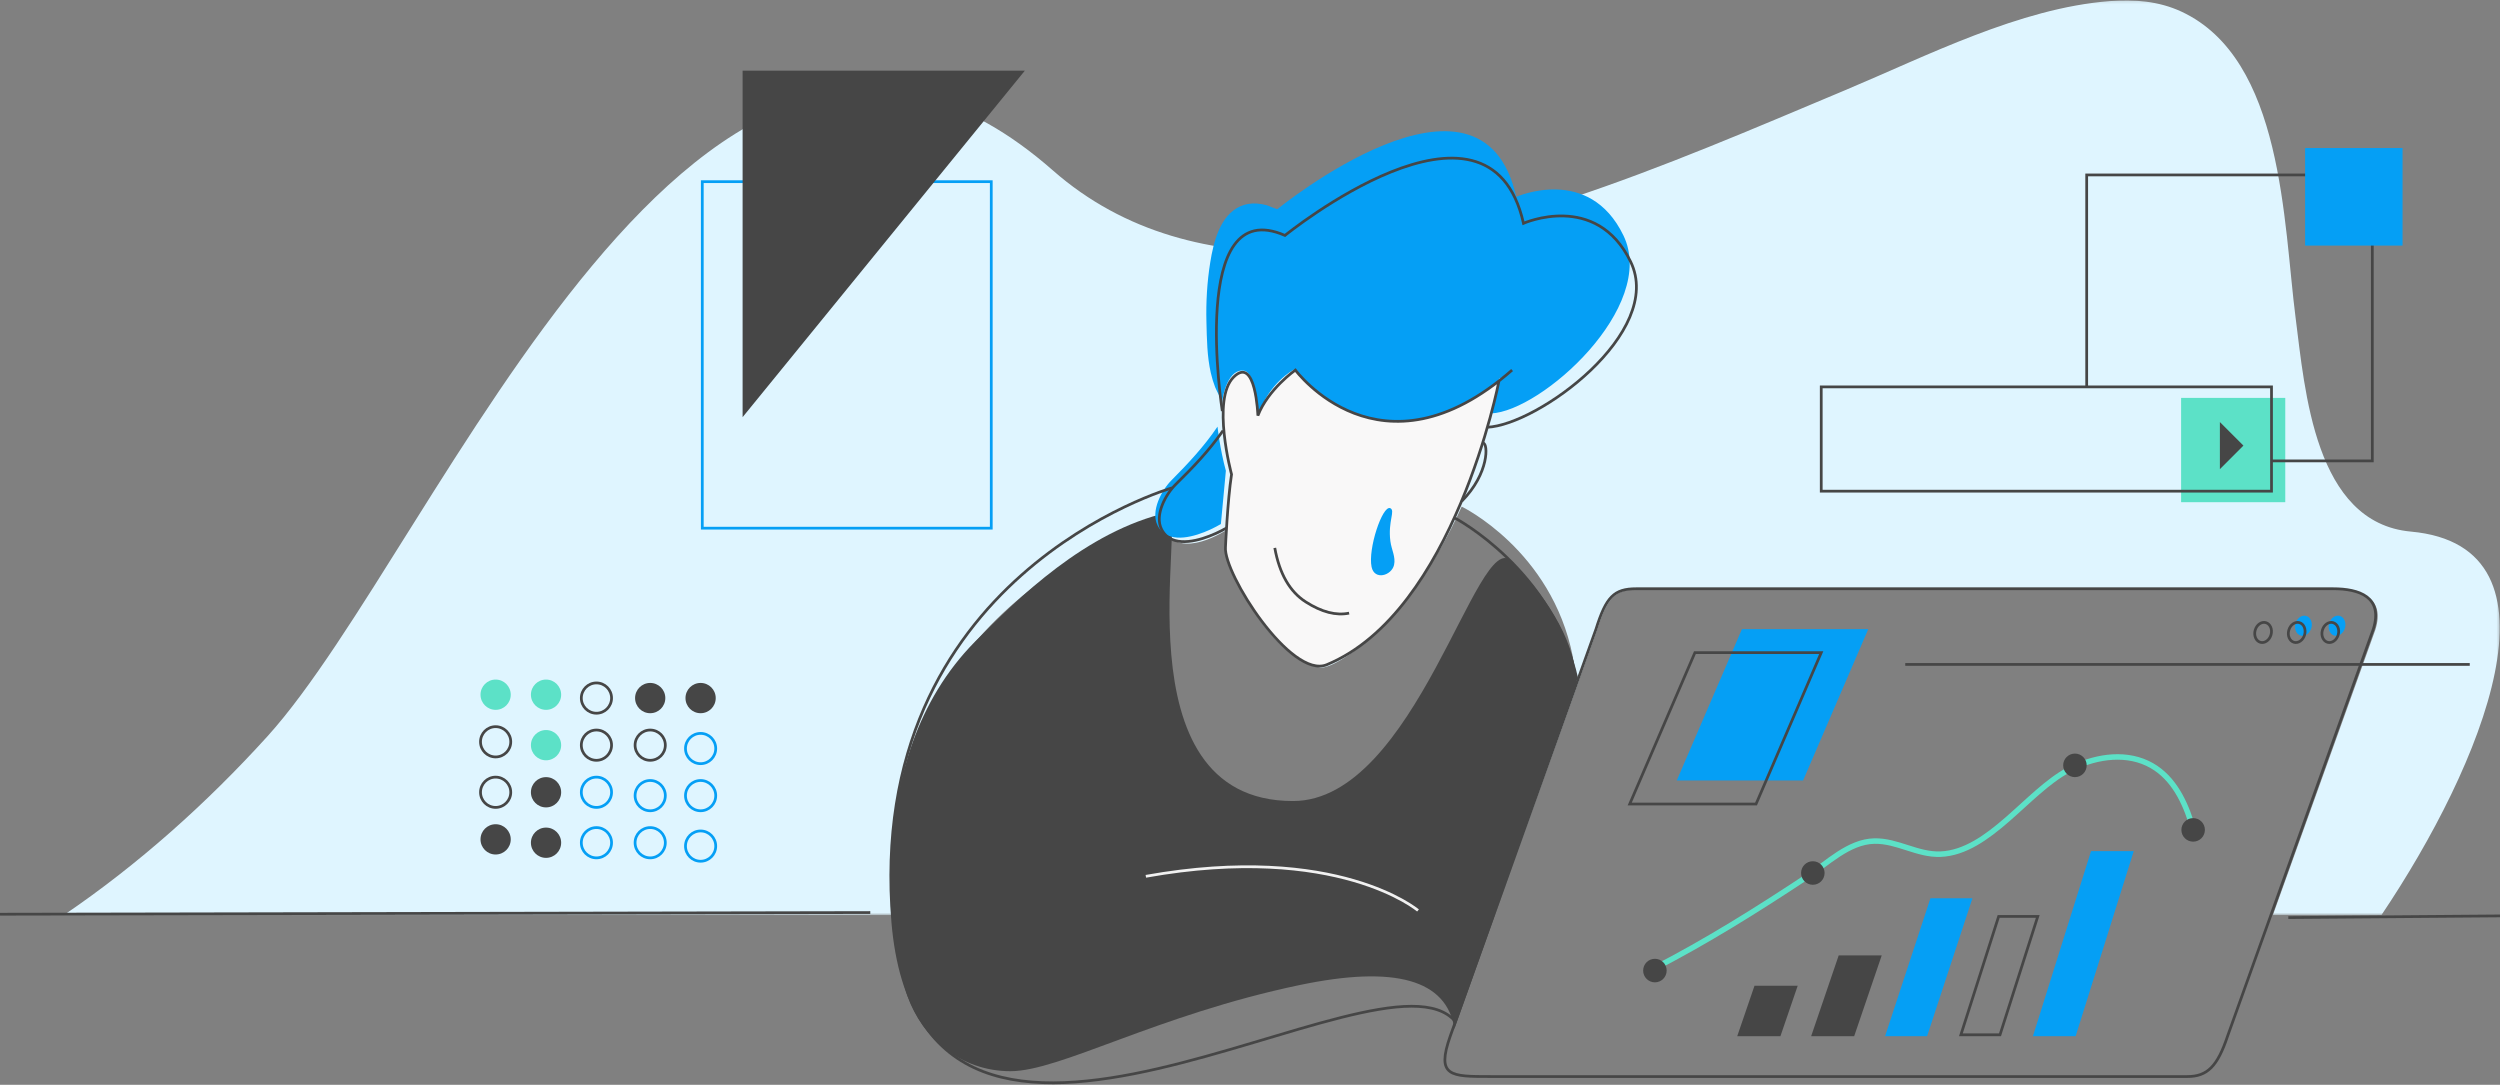 <?xml version="1.0" encoding="UTF-8"?>
<svg width="908px" height="394px" viewBox="0 0 908 394" version="1.1" xmlns="http://www.w3.org/2000/svg" xmlns:xlink="http://www.w3.org/1999/xlink">
    <rect x="0" y="0" width="908" height="394" fill="#808080" stroke="none"/>
    <!-- Generator: Sketch 55.2 (78181) - https://sketchapp.com -->
    <title>graphic_hero</title>
    <desc>Created with Sketch.</desc>
    <defs>
        <polygon id="path-1" points="0 0.163 884.703 0.163 884.703 332.35 0 332.35"></polygon>
    </defs>
    <g id="Design" stroke="none" stroke-width="1" fill="none" fill-rule="evenodd">
        <g id="300_Homepage" transform="translate(-495, -254)">
            <g id="graphic_hero" transform="translate(495, 254)">
                <g id="Group-69">
                    <g id="Group-5" transform="translate(23.188, 0)">
                        <mask id="mask-2" fill="white">
                            <use xlink:href="#path-1"></use>
                        </mask>
                        <g id="Clip-4"></g>
                        <path d="M810.564,115.337 C806.137,80.988 806.163,21.465 769.091,4.217 C760.868,0.391 751.927,-0.295 743.001,0.405 C710.359,2.965 676.704,20.274 646.885,32.795 C613.818,46.68 580.832,60.906 546.761,72.191 C487.134,91.941 411.358,107.693 359.225,61.902 C230.815,-50.892 136.69,198.198 73.904,267.481 C52.049,291.597 26.988,314.056 0,332.35 L301.195,332.35 C291.382,220.052 397.86,188.651 397.86,188.651 C397.86,188.651 396.031,184.966 399.711,192.336 C405.461,203.847 422.531,192.336 422.531,192.336 C422.531,192.336 421.344,198.351 422.531,201.916 C427.684,217.391 441.207,239.731 456.392,242.446 C461.343,243.331 488.56,226.741 507.699,184 C507.699,184 540.31,199.705 548.039,238.393 L549.511,248.71 L519.325,332.35 L519.653,332.35 L556.872,228.724 C560.553,217.022 563.424,214.075 571.506,214.075 L824.908,214.075 C834.388,214.075 843.222,217.022 839.541,228.724 L802.321,332.35 L841.749,332.35 C878.187,278.187 911.538,198.462 852.43,193.073 C817.48,189.893 813.976,141.808 810.564,115.337 Z" id="Fill-3" fill="#DFF5FF" mask="url(#mask-2)"></path>
                    </g>
                    <path d="M329.645,361.933 C324.29,346.866 311.66,276.057 354.087,233.079 C369.781,217.181 394.444,192.927 424.167,186.125 C431.692,184.402 404.846,290.936 469.609,290.936 C514.225,290.936 536.639,191.226 548.893,203.757 C564.123,219.33 572.074,234.282 572.748,248.613 L528.248,373.663 C525.432,355.806 506.681,350.51 471.996,357.774 C419.968,368.67 385,389.06 366.98,389.06 C348.959,389.06 335,377 329.645,361.933 Z" id="Path-6" fill="#464646"></path>
                    <path d="M544.411,138.451 C544.411,138.451 528.226,222.297 481.877,241.419 C468.858,246.791 444.356,208.323 445.092,198.761 C445.092,198.761 445.827,181.845 447.299,172.284 C447.299,172.284 439.942,145.071 448.034,136.98 C456.127,128.89 456.863,150.955 456.863,150.955 C460.541,141.393 470.473,134.406 470.473,134.406 C470.473,134.406 501.373,176.329 549.194,134.406" id="Stroke-54" fill="#F9F8F8"></path>
                    <path d="M600.452,351.9 C619.728,342.002 638.102,330.481 656.148,318.539 C663.583,313.619 671.444,305.681 680.754,305.476 C689.112,305.293 696.406,310.585 704.843,310.228 C722.428,309.483 736.374,287.536 751.186,279.707 C759.997,275.05 770.92,272.984 779.935,277.239 C788.472,281.271 792.931,289.78 795.72,298.328" id="Stroke-1" stroke="#5CE1C7" stroke-width="2"></path>
                    <path d="M438.178,116.998 C437.988,109.732 438.409,102.439 439.565,95.26 C440.73,88.018 443.067,78.284 450.447,74.942 C452.339,74.086 454.417,73.794 456.477,73.923 C457.676,73.998 458.864,74.217 460.025,74.523 C460.493,74.647 463.809,76.079 463.987,75.934 C463.987,75.934 538.201,15.369 550.693,71.502 C550.693,71.502 577.145,59.684 589.637,85.535 C602.128,111.386 559.878,149.424 541.508,150.162 L544.447,137.606 C544.447,137.606 548.925,135.611 548.734,134.652 C548.734,134.652 508.442,176.013 469.866,134.283 C469.866,134.283 460.681,139.084 457.007,150.901 C457.007,150.901 456.272,135.391 451.863,134.652 C446.328,133.725 444.035,143.047 443.794,146.935 C443.643,144.607 442.165,142.738 441.341,140.626 C440.683,138.94 440.171,137.213 439.771,135.461 C438.399,129.448 438.339,123.12 438.178,116.998 Z" id="Fill-6" fill="#059FF5"></path>
                    <path d="M443.426,190.321 C439.27,192.793 431.007,196.511 425.272,194.876 C423.238,194.295 421.521,193.04 420.42,190.816 C417.843,185.615 421.907,178.034 425.455,174.459 C431.637,168.229 437.237,162.246 442.204,154.956 C442.204,154.956 443.05,162.977 445.237,170.998 L443.426,190.321 Z" id="Fill-8" fill="#059FF5"></path>
                    <path d="M504.895,184.545 C506.942,185.446 504.014,189.167 504.991,196.609 C505.391,199.667 506.981,202.292 506.319,205.194 C505.439,209.052 499.208,210.907 498.159,205.91 C496.787,199.355 502.063,183.586 504.895,184.545" id="Fill-10" fill="#059FF5"></path>
                    <polygon id="Stroke-12" stroke="#059FF5" points="255.07 191.834 360.027 191.834 360.027 65.981 255.07 65.981"></polygon>
                    <polygon id="Fill-14" fill="#464646" points="269.715 25.659 269.715 151.512 372.231 25.659"></polygon>
                    <polygon id="Fill-15" fill="#5CE1C7" points="792.177 182.394 830.011 182.394 830.011 144.516 792.177 144.516"></polygon>
                    <polygon id="Fill-16" fill="#464646" points="806.263 170.397 814.806 161.844 806.263 153.291"></polygon>
                    <polygon id="Stroke-17" stroke="#464646" points="661.473 178.394 825.011 178.394 825.011 140.516 661.473 140.516"></polygon>
                    <polyline id="Stroke-18" stroke="#464646" points="757.887 140.596 757.887 63.538 861.624 63.538 861.624 167.397 825.163 167.397"></polyline>
                    <path d="M222.118,253.539 C222.118,256.576 219.66,259.038 216.626,259.038 C213.593,259.038 211.134,256.576 211.134,253.539 C211.134,250.502 213.593,248.041 216.626,248.041 C219.66,248.041 222.118,250.502 222.118,253.539 Z" id="Stroke-19" stroke="#464646"></path>
                    <path d="M185.505,269.423 C185.505,272.461 183.047,274.922 180.013,274.922 C176.98,274.922 174.522,272.461 174.522,269.423 C174.522,266.386 176.98,263.925 180.013,263.925 C183.047,263.925 185.505,266.386 185.505,269.423 Z" id="Stroke-20" stroke="#464646"></path>
                    <path d="M222.118,270.645 C222.118,273.683 219.66,276.144 216.626,276.144 C213.593,276.144 211.134,273.683 211.134,270.645 C211.134,267.608 213.593,265.147 216.626,265.147 C219.66,265.147 222.118,267.608 222.118,270.645 Z" id="Stroke-21" stroke="#464646"></path>
                    <path d="M241.645,270.645 C241.645,273.683 239.187,276.144 236.153,276.144 C233.119,276.144 230.661,273.683 230.661,270.645 C230.661,267.608 233.119,265.147 236.153,265.147 C239.187,265.147 241.645,267.608 241.645,270.645 Z" id="Stroke-22" stroke="#464646"></path>
                    <path d="M259.952,271.867 C259.952,274.905 257.493,277.366 254.46,277.366 C251.426,277.366 248.968,274.905 248.968,271.867 C248.968,268.83 251.426,266.369 254.46,266.369 C257.493,266.369 259.952,268.83 259.952,271.867 Z" id="Stroke-23" stroke="#059FF5"></path>
                    <path d="M185.505,287.752 C185.505,290.789 183.047,293.25 180.013,293.25 C176.98,293.25 174.522,290.789 174.522,287.752 C174.522,284.714 176.98,282.253 180.013,282.253 C183.047,282.253 185.505,284.714 185.505,287.752 Z" id="Stroke-24" stroke="#464646"></path>
                    <path d="M222.118,287.752 C222.118,290.789 219.66,293.25 216.626,293.25 C213.593,293.25 211.134,290.789 211.134,287.752 C211.134,284.714 213.593,282.253 216.626,282.253 C219.66,282.253 222.118,284.714 222.118,287.752 Z" id="Stroke-25" stroke="#059FF5"></path>
                    <path d="M241.645,288.973 C241.645,292.011 239.187,294.472 236.153,294.472 C233.119,294.472 230.661,292.011 230.661,288.973 C230.661,285.936 233.119,283.475 236.153,283.475 C239.187,283.475 241.645,285.936 241.645,288.973 Z" id="Stroke-26" stroke="#059FF5"></path>
                    <path d="M259.952,288.973 C259.952,292.011 257.493,294.472 254.46,294.472 C251.426,294.472 248.968,292.011 248.968,288.973 C248.968,285.936 251.426,283.475 254.46,283.475 C257.493,283.475 259.952,285.936 259.952,288.973 Z" id="Stroke-27" stroke="#059FF5"></path>
                    <path d="M185.505,252.317 C185.505,255.355 183.047,257.816 180.013,257.816 C176.98,257.816 174.522,255.355 174.522,252.317 C174.522,249.28 176.98,246.819 180.013,246.819 C183.047,246.819 185.505,249.28 185.505,252.317" id="Fill-28" fill="#5CE1C7"></path>
                    <path d="M203.812,252.317 C203.812,255.355 201.354,257.816 198.32,257.816 C195.286,257.816 192.828,255.355 192.828,252.317 C192.828,249.28 195.286,246.819 198.32,246.819 C201.354,246.819 203.812,249.28 203.812,252.317" id="Fill-29" fill="#5CE1C7"></path>
                    <path d="M241.645,253.539 C241.645,256.576 239.187,259.038 236.153,259.038 C233.119,259.038 230.661,256.576 230.661,253.539 C230.661,250.502 233.119,248.041 236.153,248.041 C239.187,248.041 241.645,250.502 241.645,253.539" id="Fill-30" fill="#464646"></path>
                    <path d="M259.952,253.539 C259.952,256.576 257.493,259.038 254.46,259.038 C251.426,259.038 248.968,256.576 248.968,253.539 C248.968,250.502 251.426,248.041 254.46,248.041 C257.493,248.041 259.952,250.502 259.952,253.539" id="Fill-31" fill="#464646"></path>
                    <path d="M203.812,270.645 C203.812,273.683 201.354,276.144 198.32,276.144 C195.286,276.144 192.828,273.683 192.828,270.645 C192.828,267.608 195.286,265.147 198.32,265.147 C201.354,265.147 203.812,267.608 203.812,270.645" id="Fill-32" fill="#5CE1C7"></path>
                    <path d="M203.812,287.752 C203.812,290.789 201.354,293.25 198.32,293.25 C195.286,293.25 192.828,290.789 192.828,287.752 C192.828,284.714 195.286,282.253 198.32,282.253 C201.354,282.253 203.812,284.714 203.812,287.752" id="Fill-33" fill="#464646"></path>
                    <path d="M185.505,304.858 C185.505,307.895 183.047,310.356 180.013,310.356 C176.98,310.356 174.522,307.895 174.522,304.858 C174.522,301.82 176.98,299.359 180.013,299.359 C183.047,299.359 185.505,301.82 185.505,304.858" id="Fill-34" fill="#464646"></path>
                    <path d="M203.812,306.08 C203.812,309.117 201.354,311.578 198.32,311.578 C195.286,311.578 192.828,309.117 192.828,306.08 C192.828,303.042 195.286,300.581 198.32,300.581 C201.354,300.581 203.812,303.042 203.812,306.08" id="Fill-35" fill="#464646"></path>
                    <path d="M222.118,306.08 C222.118,309.117 219.66,311.578 216.626,311.578 C213.593,311.578 211.134,309.117 211.134,306.08 C211.134,303.042 213.593,300.581 216.626,300.581 C219.66,300.581 222.118,303.042 222.118,306.08 Z" id="Stroke-36" stroke="#059FF5"></path>
                    <path d="M241.645,306.08 C241.645,309.117 239.187,311.578 236.153,311.578 C233.119,311.578 230.661,309.117 230.661,306.08 C230.661,303.042 233.119,300.581 236.153,300.581 C239.187,300.581 241.645,303.042 241.645,306.08 Z" id="Stroke-37" stroke="#059FF5"></path>
                    <path d="M259.952,307.302 C259.952,310.339 257.493,312.8 254.46,312.8 C251.426,312.8 248.968,310.339 248.968,307.302 C248.968,304.264 251.426,301.803 254.46,301.803 C257.493,301.803 259.952,304.264 259.952,307.302 Z" id="Stroke-38" stroke="#059FF5"></path>
                    <path d="M794.439,391 L541.344,391 C526.728,391 521.581,391 526.728,376.325 L579.664,228.503 C583.34,216.781 586.208,213.828 594.28,213.828 L847.375,213.828 C856.844,213.828 865.667,216.781 861.991,228.503 L809.055,376.325 C805.379,387.309 801.702,391 794.439,391 Z" id="Stroke-39" stroke="#464646"></path>
                    <path d="M691.984,241.32 L897.016,241.32" id="Stroke-40" stroke="#464646"></path>
                    <path d="M851.694,228.08 C851.148,230.055 849.413,231.291 847.82,230.843 C846.226,230.394 845.377,228.431 845.924,226.457 C846.471,224.483 848.206,223.247 849.799,223.695 C851.392,224.143 852.241,226.106 851.694,228.08" id="Fill-41" fill="#059FF5"></path>
                    <path d="M839.49,228.08 C838.944,230.055 837.209,231.291 835.616,230.843 C834.022,230.394 833.173,228.431 833.719,226.457 C834.266,224.483 836.001,223.247 837.595,223.695 C839.188,224.143 840.036,226.106 839.49,228.08" id="Fill-42" fill="#059FF5"></path>
                    <path d="M849.254,230.524 C848.707,232.498 846.972,233.734 845.379,233.286 C843.785,232.838 842.937,230.875 843.483,228.901 C844.03,226.927 845.765,225.691 847.358,226.139 C848.951,226.587 849.8,228.55 849.254,230.524 Z" id="Stroke-44" stroke="#464646"></path>
                    <path d="M837.049,230.524 C836.503,232.498 834.768,233.734 833.175,233.286 C831.581,232.838 830.732,230.875 831.279,228.901 C831.826,226.927 833.561,225.691 835.154,226.139 C836.747,226.587 837.596,228.55 837.049,230.524 Z" id="Stroke-45" stroke="#464646"></path>
                    <path d="M824.845,230.524 C824.299,232.498 822.564,233.734 820.971,233.286 C819.377,232.838 818.528,230.875 819.074,228.901 C819.621,226.927 821.356,225.691 822.95,226.139 C824.543,226.587 825.391,228.55 824.845,230.524 Z" id="Stroke-46" stroke="#464646"></path>
                    <polygon id="Fill-47" fill="#059FF5" points="654.878 283.475 608.995 283.475 632.676 228.491 678.559 228.491"></polygon>
                    <polygon id="Stroke-48" stroke="#464646" points="637.792 292.028 591.909 292.028 615.59 237.044 661.473 237.044"></polygon>
                    <path d="M605.333,352.511 C605.333,354.872 603.42,356.788 601.062,356.788 C598.703,356.788 596.79,354.872 596.79,352.511 C596.79,350.15 598.703,348.234 601.062,348.234 C603.42,348.234 605.333,350.15 605.333,352.511" id="Fill-49" fill="#464646"></path>
                    <path d="M662.694,317.077 C662.694,319.438 660.781,321.353 658.422,321.353 C656.063,321.353 654.151,319.438 654.151,317.077 C654.151,314.715 656.063,312.8 658.422,312.8 C660.781,312.8 662.694,314.715 662.694,317.077" id="Fill-50" fill="#464646"></path>
                    <path d="M757.887,277.977 C757.887,280.338 755.974,282.253 753.616,282.253 C751.257,282.253 749.344,280.338 749.344,277.977 C749.344,275.615 751.257,273.7 753.616,273.7 C755.974,273.7 757.887,275.615 757.887,277.977" id="Fill-51" fill="#464646"></path>
                    <path d="M800.823,301.414 C800.823,303.775 798.91,305.691 796.551,305.691 C794.192,305.691 792.28,303.775 792.28,301.414 C792.28,299.053 794.192,297.137 796.551,297.137 C798.91,297.137 800.823,299.053 800.823,301.414" id="Fill-52" fill="#464646"></path>
                    <path d="M443.941,149.311 C443.941,149.311 431.461,70.108 466.7,85.508 C466.7,85.508 540.851,25.372 553.331,81.108 C553.331,81.108 579.761,69.374 592.242,95.042 C604.723,120.71 558.47,154.445 540.116,155.178" id="Stroke-53" stroke="#464646"></path>
                    <path d="M544.411,138.451 C544.411,138.451 528.226,222.297 481.877,241.419 C468.858,246.791 444.356,208.323 445.092,198.761 C445.092,198.761 445.827,181.845 447.299,172.284 C447.299,172.284 439.942,145.071 448.034,136.98 C456.127,128.89 456.863,150.955 456.863,150.955 C460.541,141.393 470.473,134.406 470.473,134.406 C470.473,134.406 501.373,176.329 549.194,134.406" id="Stroke-54" stroke="#464646"></path>
                    <path d="M445.457,191.764 C441.198,194.237 432.73,197.955 426.854,196.319 C424.769,195.738 423.009,194.483 421.881,192.26 C419.241,187.058 423.405,179.478 427.041,175.903 C433.376,169.673 439.114,163.689 444.204,156.4" id="Stroke-55" stroke="#464646"></path>
                    <path d="M538.696,160.954 C540.464,160.954 541.004,171.828 530.887,182.059" id="Stroke-56" stroke="#464646"></path>
                    <path d="M528.446,188.169 C528.446,188.169 564.267,207 572.805,247" id="Stroke-57" stroke="#464646"></path>
                    <path d="M515.022,330.684 C515.022,330.684 485.731,305.865 416.167,318.275" id="Stroke-58" stroke="#F1F1F1"></path>
                    <path d="M425.734,177.187 C425.734,177.187 313.535,209.179 324.267,334.952 C335,460.725 502,339 528.614,371.071" id="Stroke-59" stroke="#464646"></path>
                    <polygon id="Fill-61" fill="#059FF5" points="753.874 376.337 738.36 376.337 759.46 309.134 774.973 309.134"></polygon>
                    <path d="M726.401,375.837 L740.117,332.85 L725.911,332.85 L712.195,375.837 L726.401,375.837 Z" id="Fill-62" stroke="#464646"></path>
                    <polygon id="Fill-63" fill="#059FF5" points="699.917 376.337 684.661 376.337 701.137 326.241 716.392 326.241"></polygon>
                    <polygon id="Fill-64" fill="#464646" points="673.439 376.337 657.812 376.337 667.813 347.012 683.441 347.012"></polygon>
                    <polygon id="Fill-65" fill="#464646" points="646.653 376.337 630.962 376.337 637.239 358.009 652.93 358.009"></polygon>
                    <path d="M316.091,331.434 L0,332.045" id="Stroke-66" stroke="#464646"></path>
                    <path d="M908,332.655 L831.113,333.266" id="Stroke-67" stroke="#464646"></path>
                    <polygon id="Fill-68" fill="#059FF5" points="837.215 89.197 872.608 89.197 872.608 53.763 837.215 53.763"></polygon>
                </g>
                <path d="M463,199 C464.699,208.372 468.449,214.91 474.25,218.614 C480.051,222.319 485.301,223.676 490,222.687" id="Path-7" stroke="#464646"></path>
            </g>
        </g>
    </g>
</svg>